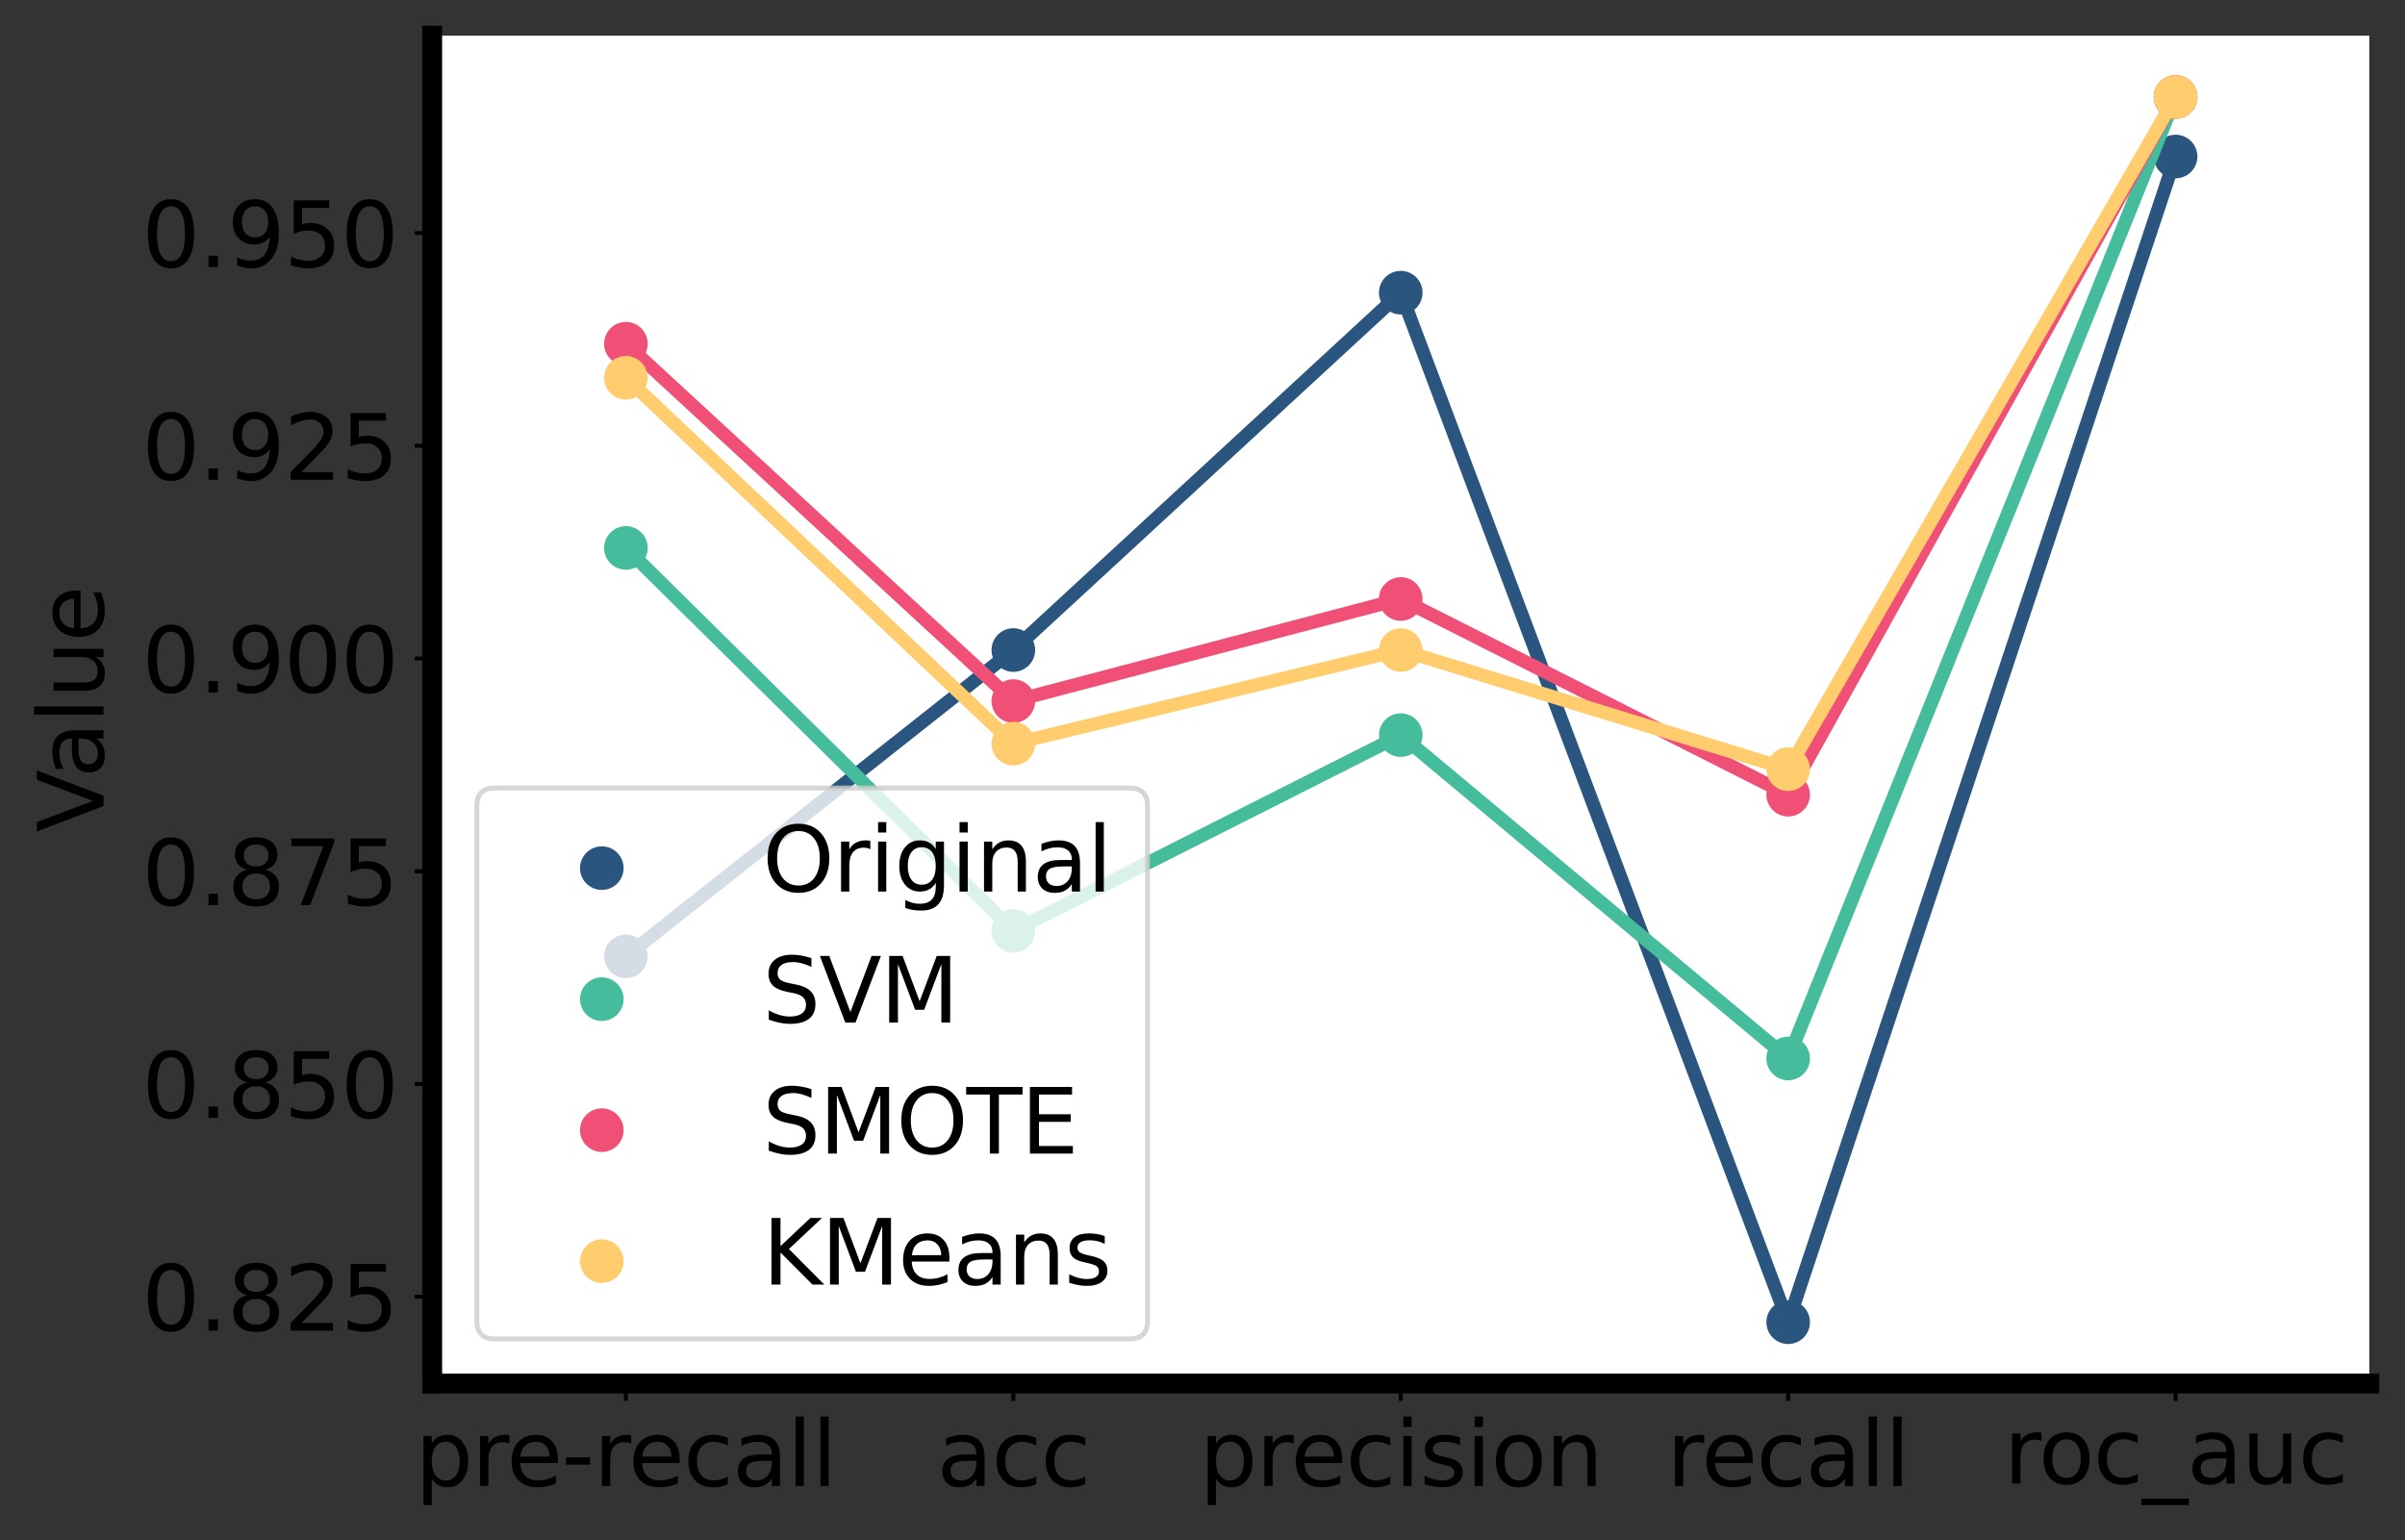 <?xml version="1.0" encoding="utf-8" standalone="no"?>
<!DOCTYPE svg PUBLIC "-//W3C//DTD SVG 1.1//EN"
  "http://www.w3.org/Graphics/SVG/1.1/DTD/svg11.dtd">
<svg height="310.621pt" version="1.1" viewBox="0 0 484.951 310.621" width="484.951pt" xmlns="http://www.w3.org/2000/svg" xmlns:xlink="http://www.w3.org/1999/xlink">
 <rect x="0" y="0" width="484.951" height="310.621" fill="#333333" stroke="none"/>
 <defs>
  <style type="text/css">*{stroke-linecap:butt;stroke-linejoin:round;}</style>
 </defs>
 <g id="figure_1">
  <g id="patch_1">
   <path d="M 0 310.621 
L 484.951 310.621 
L 484.951 0 
L 0 0 
z
" style="fill:none;"/>
  </g>
  <g id="axes_1">
   <g id="patch_2">
    <path d="M 87.151 279 
L 477.751 279 
L 477.751 7.2 
L 87.151 7.2 
z
" style="fill:#ffffff;"/>
   </g>
   <g id="PathCollection_1">
    <defs>
     <path d="M 0 3.384 
C 0.897 3.384 1.758 3.027 2.393 2.393 
C 3.027 1.758 3.384 0.897 3.384 0 
C 3.384 -0.897 3.027 -1.758 2.393 -2.393 
C 1.758 -3.027 0.897 -3.384 0 -3.384 
C -0.897 -3.384 -1.758 -3.027 -2.393 -2.393 
C -3.027 -1.758 -3.384 -0.897 -3.384 0 
C -3.384 0.897 -3.027 1.758 -2.393 2.393 
C -1.758 3.027 -0.897 3.384 0 3.384 
z
" id="m92621e2a48" style="stroke:#2a557f;stroke-width:2.025;"/>
    </defs>
    <g clip-path="url(#pbb43acad6b)">
     <use style="fill:#2a557f;stroke:#2a557f;stroke-width:2.025;" x="126.211" xlink:href="#m92621e2a48" y="192.861"/>
     <use style="fill:#2a557f;stroke:#2a557f;stroke-width:2.025;" x="204.331" xlink:href="#m92621e2a48" y="131.089"/>
     <use style="fill:#2a557f;stroke:#2a557f;stroke-width:2.025;" x="282.451" xlink:href="#m92621e2a48" y="59.02"/>
     <use style="fill:#2a557f;stroke:#2a557f;stroke-width:2.025;" x="360.571" xlink:href="#m92621e2a48" y="266.645"/>
     <use style="fill:#2a557f;stroke:#2a557f;stroke-width:2.025;" x="438.691" xlink:href="#m92621e2a48" y="31.566"/>
    </g>
   </g>
   <g id="line2d_1">
    <path clip-path="url(#pbb43acad6b)" d="M 126.211 192.861 
L 204.331 131.089 
L 282.451 59.02 
L 360.571 266.645 
L 438.691 31.566 
" style="fill:none;stroke:#2a557f;stroke-linecap:square;stroke-width:2.7;"/>
   </g>
   <g id="line2d_2">
    <path clip-path="url(#pbb43acad6b)" style="fill:none;stroke:#2a557f;stroke-linecap:square;stroke-width:2.7;"/>
   </g>
   <g id="line2d_3">
    <path clip-path="url(#pbb43acad6b)" style="fill:none;stroke:#2a557f;stroke-linecap:square;stroke-width:2.7;"/>
   </g>
   <g id="line2d_4">
    <path clip-path="url(#pbb43acad6b)" style="fill:none;stroke:#2a557f;stroke-linecap:square;stroke-width:2.7;"/>
   </g>
   <g id="line2d_5">
    <path clip-path="url(#pbb43acad6b)" style="fill:none;stroke:#2a557f;stroke-linecap:square;stroke-width:2.7;"/>
   </g>
   <g id="line2d_6">
    <path clip-path="url(#pbb43acad6b)" style="fill:none;stroke:#2a557f;stroke-linecap:square;stroke-width:2.7;"/>
   </g>
   <g id="matplotlib.axis_1">
    <g id="xtick_1">
     <g id="line2d_7">
      <defs>
       <path d="M 0 0 
L 0 3.5 
" id="ma6cc35e075" style="stroke:#000000;stroke-width:0.8;"/>
      </defs>
      <g>
       <use style="stroke:#000000;stroke-width:0.8;" x="126.211" xlink:href="#ma6cc35e075" y="279"/>
      </g>
     </g>
     <g id="text_1">
      <!-- pre-recall -->
      <g transform="translate(83.716 299.677)scale(0.18 -0.18)">
       <defs>
        <path d="M 1159 525 
L 1159 -1331 
L 581 -1331 
L 581 3500 
L 1159 3500 
L 1159 2969 
Q 1341 3281 1617 3432 
Q 1894 3584 2278 3584 
Q 2916 3584 3314 3078 
Q 3713 2572 3713 1747 
Q 3713 922 3314 415 
Q 2916 -91 2278 -91 
Q 1894 -91 1617 61 
Q 1341 213 1159 525 
z
M 3116 1747 
Q 3116 2381 2855 2742 
Q 2594 3103 2138 3103 
Q 1681 3103 1420 2742 
Q 1159 2381 1159 1747 
Q 1159 1113 1420 752 
Q 1681 391 2138 391 
Q 2594 391 2855 752 
Q 3116 1113 3116 1747 
z
" id="DejaVuSans-70" transform="scale(0.016)"/>
        <path d="M 2631 2963 
Q 2534 3019 2420 3045 
Q 2306 3072 2169 3072 
Q 1681 3072 1420 2755 
Q 1159 2438 1159 1844 
L 1159 0 
L 581 0 
L 581 3500 
L 1159 3500 
L 1159 2956 
Q 1341 3275 1631 3429 
Q 1922 3584 2338 3584 
Q 2397 3584 2469 3576 
Q 2541 3569 2628 3553 
L 2631 2963 
z
" id="DejaVuSans-72" transform="scale(0.016)"/>
        <path d="M 3597 1894 
L 3597 1613 
L 953 1613 
Q 991 1019 1311 708 
Q 1631 397 2203 397 
Q 2534 397 2845 478 
Q 3156 559 3463 722 
L 3463 178 
Q 3153 47 2828 -22 
Q 2503 -91 2169 -91 
Q 1331 -91 842 396 
Q 353 884 353 1716 
Q 353 2575 817 3079 
Q 1281 3584 2069 3584 
Q 2775 3584 3186 3129 
Q 3597 2675 3597 1894 
z
M 3022 2063 
Q 3016 2534 2758 2815 
Q 2500 3097 2075 3097 
Q 1594 3097 1305 2825 
Q 1016 2553 972 2059 
L 3022 2063 
z
" id="DejaVuSans-65" transform="scale(0.016)"/>
        <path d="M 313 2009 
L 1997 2009 
L 1997 1497 
L 313 1497 
L 313 2009 
z
" id="DejaVuSans-2d" transform="scale(0.016)"/>
        <path d="M 3122 3366 
L 3122 2828 
Q 2878 2963 2633 3030 
Q 2388 3097 2138 3097 
Q 1578 3097 1268 2742 
Q 959 2388 959 1747 
Q 959 1106 1268 751 
Q 1578 397 2138 397 
Q 2388 397 2633 464 
Q 2878 531 3122 666 
L 3122 134 
Q 2881 22 2623 -34 
Q 2366 -91 2075 -91 
Q 1284 -91 818 406 
Q 353 903 353 1747 
Q 353 2603 823 3093 
Q 1294 3584 2113 3584 
Q 2378 3584 2631 3529 
Q 2884 3475 3122 3366 
z
" id="DejaVuSans-63" transform="scale(0.016)"/>
        <path d="M 2194 1759 
Q 1497 1759 1228 1600 
Q 959 1441 959 1056 
Q 959 750 1161 570 
Q 1363 391 1709 391 
Q 2188 391 2477 730 
Q 2766 1069 2766 1631 
L 2766 1759 
L 2194 1759 
z
M 3341 1997 
L 3341 0 
L 2766 0 
L 2766 531 
Q 2569 213 2275 61 
Q 1981 -91 1556 -91 
Q 1019 -91 701 211 
Q 384 513 384 1019 
Q 384 1609 779 1909 
Q 1175 2209 1959 2209 
L 2766 2209 
L 2766 2266 
Q 2766 2663 2505 2880 
Q 2244 3097 1772 3097 
Q 1472 3097 1187 3025 
Q 903 2953 641 2809 
L 641 3341 
Q 956 3463 1253 3523 
Q 1550 3584 1831 3584 
Q 2591 3584 2966 3190 
Q 3341 2797 3341 1997 
z
" id="DejaVuSans-61" transform="scale(0.016)"/>
        <path d="M 603 4863 
L 1178 4863 
L 1178 0 
L 603 0 
L 603 4863 
z
" id="DejaVuSans-6c" transform="scale(0.016)"/>
       </defs>
       <use xlink:href="#DejaVuSans-70"/>
       <use x="63.477" xlink:href="#DejaVuSans-72"/>
       <use x="102.34" xlink:href="#DejaVuSans-65"/>
       <use x="163.863" xlink:href="#DejaVuSans-2d"/>
       <use x="199.947" xlink:href="#DejaVuSans-72"/>
       <use x="238.811" xlink:href="#DejaVuSans-65"/>
       <use x="300.334" xlink:href="#DejaVuSans-63"/>
       <use x="355.314" xlink:href="#DejaVuSans-61"/>
       <use x="416.594" xlink:href="#DejaVuSans-6c"/>
       <use x="444.377" xlink:href="#DejaVuSans-6c"/>
      </g>
     </g>
    </g>
    <g id="xtick_2">
     <g id="line2d_8">
      <g>
       <use style="stroke:#000000;stroke-width:0.8;" x="204.331" xlink:href="#ma6cc35e075" y="279"/>
      </g>
     </g>
     <g id="text_2">
      <!-- acc -->
      <g transform="translate(188.919 299.677)scale(0.18 -0.18)">
       <use xlink:href="#DejaVuSans-61"/>
       <use x="61.279" xlink:href="#DejaVuSans-63"/>
       <use x="116.26" xlink:href="#DejaVuSans-63"/>
      </g>
     </g>
    </g>
    <g id="xtick_3">
     <g id="line2d_9">
      <g>
       <use style="stroke:#000000;stroke-width:0.8;" x="282.451" xlink:href="#ma6cc35e075" y="279"/>
      </g>
     </g>
     <g id="text_3">
      <!-- precision -->
      <g transform="translate(241.854 299.677)scale(0.18 -0.18)">
       <defs>
        <path d="M 603 3500 
L 1178 3500 
L 1178 0 
L 603 0 
L 603 3500 
z
M 603 4863 
L 1178 4863 
L 1178 4134 
L 603 4134 
L 603 4863 
z
" id="DejaVuSans-69" transform="scale(0.016)"/>
        <path d="M 2834 3397 
L 2834 2853 
Q 2591 2978 2328 3040 
Q 2066 3103 1784 3103 
Q 1356 3103 1142 2972 
Q 928 2841 928 2578 
Q 928 2378 1081 2264 
Q 1234 2150 1697 2047 
L 1894 2003 
Q 2506 1872 2764 1633 
Q 3022 1394 3022 966 
Q 3022 478 2636 193 
Q 2250 -91 1575 -91 
Q 1294 -91 989 -36 
Q 684 19 347 128 
L 347 722 
Q 666 556 975 473 
Q 1284 391 1588 391 
Q 1994 391 2212 530 
Q 2431 669 2431 922 
Q 2431 1156 2273 1281 
Q 2116 1406 1581 1522 
L 1381 1569 
Q 847 1681 609 1914 
Q 372 2147 372 2553 
Q 372 3047 722 3315 
Q 1072 3584 1716 3584 
Q 2034 3584 2315 3537 
Q 2597 3491 2834 3397 
z
" id="DejaVuSans-73" transform="scale(0.016)"/>
        <path d="M 1959 3097 
Q 1497 3097 1228 2736 
Q 959 2375 959 1747 
Q 959 1119 1226 758 
Q 1494 397 1959 397 
Q 2419 397 2687 759 
Q 2956 1122 2956 1747 
Q 2956 2369 2687 2733 
Q 2419 3097 1959 3097 
z
M 1959 3584 
Q 2709 3584 3137 3096 
Q 3566 2609 3566 1747 
Q 3566 888 3137 398 
Q 2709 -91 1959 -91 
Q 1206 -91 779 398 
Q 353 888 353 1747 
Q 353 2609 779 3096 
Q 1206 3584 1959 3584 
z
" id="DejaVuSans-6f" transform="scale(0.016)"/>
        <path d="M 3513 2113 
L 3513 0 
L 2938 0 
L 2938 2094 
Q 2938 2591 2744 2837 
Q 2550 3084 2163 3084 
Q 1697 3084 1428 2787 
Q 1159 2491 1159 1978 
L 1159 0 
L 581 0 
L 581 3500 
L 1159 3500 
L 1159 2956 
Q 1366 3272 1645 3428 
Q 1925 3584 2291 3584 
Q 2894 3584 3203 3211 
Q 3513 2838 3513 2113 
z
" id="DejaVuSans-6e" transform="scale(0.016)"/>
       </defs>
       <use xlink:href="#DejaVuSans-70"/>
       <use x="63.477" xlink:href="#DejaVuSans-72"/>
       <use x="102.34" xlink:href="#DejaVuSans-65"/>
       <use x="163.863" xlink:href="#DejaVuSans-63"/>
       <use x="218.844" xlink:href="#DejaVuSans-69"/>
       <use x="246.627" xlink:href="#DejaVuSans-73"/>
       <use x="298.727" xlink:href="#DejaVuSans-69"/>
       <use x="326.51" xlink:href="#DejaVuSans-6f"/>
       <use x="387.691" xlink:href="#DejaVuSans-6e"/>
      </g>
     </g>
    </g>
    <g id="xtick_4">
     <g id="line2d_10">
      <g>
       <use style="stroke:#000000;stroke-width:0.8;" x="360.571" xlink:href="#ma6cc35e075" y="279"/>
      </g>
     </g>
     <g id="text_4">
      <!-- recall -->
      <g transform="translate(336.072 299.677)scale(0.18 -0.18)">
       <use xlink:href="#DejaVuSans-72"/>
       <use x="38.863" xlink:href="#DejaVuSans-65"/>
       <use x="100.387" xlink:href="#DejaVuSans-63"/>
       <use x="155.367" xlink:href="#DejaVuSans-61"/>
       <use x="216.646" xlink:href="#DejaVuSans-6c"/>
       <use x="244.43" xlink:href="#DejaVuSans-6c"/>
      </g>
     </g>
    </g>
    <g id="xtick_5">
     <g id="line2d_11">
      <g>
       <use style="stroke:#000000;stroke-width:0.8;" x="438.691" xlink:href="#ma6cc35e075" y="279"/>
      </g>
     </g>
     <g id="text_5">
      <!-- roc_auc -->
      <g transform="translate(404.071 299.177)scale(0.18 -0.18)">
       <defs>
        <path d="M 3263 -1063 
L 3263 -1509 
L -63 -1509 
L -63 -1063 
L 3263 -1063 
z
" id="DejaVuSans-5f" transform="scale(0.016)"/>
        <path d="M 544 1381 
L 544 3500 
L 1119 3500 
L 1119 1403 
Q 1119 906 1312 657 
Q 1506 409 1894 409 
Q 2359 409 2629 706 
Q 2900 1003 2900 1516 
L 2900 3500 
L 3475 3500 
L 3475 0 
L 2900 0 
L 2900 538 
Q 2691 219 2414 64 
Q 2138 -91 1772 -91 
Q 1169 -91 856 284 
Q 544 659 544 1381 
z
M 1991 3584 
L 1991 3584 
z
" id="DejaVuSans-75" transform="scale(0.016)"/>
       </defs>
       <use xlink:href="#DejaVuSans-72"/>
       <use x="38.863" xlink:href="#DejaVuSans-6f"/>
       <use x="100.045" xlink:href="#DejaVuSans-63"/>
       <use x="155.025" xlink:href="#DejaVuSans-5f"/>
       <use x="205.025" xlink:href="#DejaVuSans-61"/>
       <use x="266.305" xlink:href="#DejaVuSans-75"/>
       <use x="329.684" xlink:href="#DejaVuSans-63"/>
      </g>
     </g>
    </g>
   </g>
   <g id="matplotlib.axis_2">
    <g id="ytick_1">
     <g id="line2d_12">
      <defs>
       <path d="M 0 0 
L -3.5 0 
" id="mad8702efb1" style="stroke:#000000;stroke-width:0.8;"/>
      </defs>
      <g>
       <use style="stroke:#000000;stroke-width:0.8;" x="87.151" xlink:href="#mad8702efb1" y="261.498"/>
      </g>
     </g>
     <g id="text_6">
      <!-- 0.825 -->
      <g transform="translate(28.621 268.336)scale(0.18 -0.18)">
       <defs>
        <path d="M 2034 4250 
Q 1547 4250 1301 3770 
Q 1056 3291 1056 2328 
Q 1056 1369 1301 889 
Q 1547 409 2034 409 
Q 2525 409 2770 889 
Q 3016 1369 3016 2328 
Q 3016 3291 2770 3770 
Q 2525 4250 2034 4250 
z
M 2034 4750 
Q 2819 4750 3233 4129 
Q 3647 3509 3647 2328 
Q 3647 1150 3233 529 
Q 2819 -91 2034 -91 
Q 1250 -91 836 529 
Q 422 1150 422 2328 
Q 422 3509 836 4129 
Q 1250 4750 2034 4750 
z
" id="DejaVuSans-30" transform="scale(0.016)"/>
        <path d="M 684 794 
L 1344 794 
L 1344 0 
L 684 0 
L 684 794 
z
" id="DejaVuSans-2e" transform="scale(0.016)"/>
        <path d="M 2034 2216 
Q 1584 2216 1326 1975 
Q 1069 1734 1069 1313 
Q 1069 891 1326 650 
Q 1584 409 2034 409 
Q 2484 409 2743 651 
Q 3003 894 3003 1313 
Q 3003 1734 2745 1975 
Q 2488 2216 2034 2216 
z
M 1403 2484 
Q 997 2584 770 2862 
Q 544 3141 544 3541 
Q 544 4100 942 4425 
Q 1341 4750 2034 4750 
Q 2731 4750 3128 4425 
Q 3525 4100 3525 3541 
Q 3525 3141 3298 2862 
Q 3072 2584 2669 2484 
Q 3125 2378 3379 2068 
Q 3634 1759 3634 1313 
Q 3634 634 3220 271 
Q 2806 -91 2034 -91 
Q 1263 -91 848 271 
Q 434 634 434 1313 
Q 434 1759 690 2068 
Q 947 2378 1403 2484 
z
M 1172 3481 
Q 1172 3119 1398 2916 
Q 1625 2713 2034 2713 
Q 2441 2713 2670 2916 
Q 2900 3119 2900 3481 
Q 2900 3844 2670 4047 
Q 2441 4250 2034 4250 
Q 1625 4250 1398 4047 
Q 1172 3844 1172 3481 
z
" id="DejaVuSans-38" transform="scale(0.016)"/>
        <path d="M 1228 531 
L 3431 531 
L 3431 0 
L 469 0 
L 469 531 
Q 828 903 1448 1529 
Q 2069 2156 2228 2338 
Q 2531 2678 2651 2914 
Q 2772 3150 2772 3378 
Q 2772 3750 2511 3984 
Q 2250 4219 1831 4219 
Q 1534 4219 1204 4116 
Q 875 4013 500 3803 
L 500 4441 
Q 881 4594 1212 4672 
Q 1544 4750 1819 4750 
Q 2544 4750 2975 4387 
Q 3406 4025 3406 3419 
Q 3406 3131 3298 2873 
Q 3191 2616 2906 2266 
Q 2828 2175 2409 1742 
Q 1991 1309 1228 531 
z
" id="DejaVuSans-32" transform="scale(0.016)"/>
        <path d="M 691 4666 
L 3169 4666 
L 3169 4134 
L 1269 4134 
L 1269 2991 
Q 1406 3038 1543 3061 
Q 1681 3084 1819 3084 
Q 2600 3084 3056 2656 
Q 3513 2228 3513 1497 
Q 3513 744 3044 326 
Q 2575 -91 1722 -91 
Q 1428 -91 1123 -41 
Q 819 9 494 109 
L 494 744 
Q 775 591 1075 516 
Q 1375 441 1709 441 
Q 2250 441 2565 725 
Q 2881 1009 2881 1497 
Q 2881 1984 2565 2268 
Q 2250 2553 1709 2553 
Q 1456 2553 1204 2497 
Q 953 2441 691 2322 
L 691 4666 
z
" id="DejaVuSans-35" transform="scale(0.016)"/>
       </defs>
       <use xlink:href="#DejaVuSans-30"/>
       <use x="63.623" xlink:href="#DejaVuSans-2e"/>
       <use x="95.41" xlink:href="#DejaVuSans-38"/>
       <use x="159.033" xlink:href="#DejaVuSans-32"/>
       <use x="222.656" xlink:href="#DejaVuSans-35"/>
      </g>
     </g>
    </g>
    <g id="ytick_2">
     <g id="line2d_13">
      <g>
       <use style="stroke:#000000;stroke-width:0.8;" x="87.151" xlink:href="#mad8702efb1" y="218.6"/>
      </g>
     </g>
     <g id="text_7">
      <!-- 0.850 -->
      <g transform="translate(28.621 225.439)scale(0.18 -0.18)">
       <use xlink:href="#DejaVuSans-30"/>
       <use x="63.623" xlink:href="#DejaVuSans-2e"/>
       <use x="95.41" xlink:href="#DejaVuSans-38"/>
       <use x="159.033" xlink:href="#DejaVuSans-35"/>
       <use x="222.656" xlink:href="#DejaVuSans-30"/>
      </g>
     </g>
    </g>
    <g id="ytick_3">
     <g id="line2d_14">
      <g>
       <use style="stroke:#000000;stroke-width:0.8;" x="87.151" xlink:href="#mad8702efb1" y="175.702"/>
      </g>
     </g>
     <g id="text_8">
      <!-- 0.875 -->
      <g transform="translate(28.621 182.541)scale(0.18 -0.18)">
       <defs>
        <path d="M 525 4666 
L 3525 4666 
L 3525 4397 
L 1831 0 
L 1172 0 
L 2766 4134 
L 525 4134 
L 525 4666 
z
" id="DejaVuSans-37" transform="scale(0.016)"/>
       </defs>
       <use xlink:href="#DejaVuSans-30"/>
       <use x="63.623" xlink:href="#DejaVuSans-2e"/>
       <use x="95.41" xlink:href="#DejaVuSans-38"/>
       <use x="159.033" xlink:href="#DejaVuSans-37"/>
       <use x="222.656" xlink:href="#DejaVuSans-35"/>
      </g>
     </g>
    </g>
    <g id="ytick_4">
     <g id="line2d_15">
      <g>
       <use style="stroke:#000000;stroke-width:0.8;" x="87.151" xlink:href="#mad8702efb1" y="132.805"/>
      </g>
     </g>
     <g id="text_9">
      <!-- 0.900 -->
      <g transform="translate(28.621 139.643)scale(0.18 -0.18)">
       <defs>
        <path d="M 703 97 
L 703 672 
Q 941 559 1184 500 
Q 1428 441 1663 441 
Q 2288 441 2617 861 
Q 2947 1281 2994 2138 
Q 2813 1869 2534 1725 
Q 2256 1581 1919 1581 
Q 1219 1581 811 2004 
Q 403 2428 403 3163 
Q 403 3881 828 4315 
Q 1253 4750 1959 4750 
Q 2769 4750 3195 4129 
Q 3622 3509 3622 2328 
Q 3622 1225 3098 567 
Q 2575 -91 1691 -91 
Q 1453 -91 1209 -44 
Q 966 3 703 97 
z
M 1959 2075 
Q 2384 2075 2632 2365 
Q 2881 2656 2881 3163 
Q 2881 3666 2632 3958 
Q 2384 4250 1959 4250 
Q 1534 4250 1286 3958 
Q 1038 3666 1038 3163 
Q 1038 2656 1286 2365 
Q 1534 2075 1959 2075 
z
" id="DejaVuSans-39" transform="scale(0.016)"/>
       </defs>
       <use xlink:href="#DejaVuSans-30"/>
       <use x="63.623" xlink:href="#DejaVuSans-2e"/>
       <use x="95.41" xlink:href="#DejaVuSans-39"/>
       <use x="159.033" xlink:href="#DejaVuSans-30"/>
       <use x="222.656" xlink:href="#DejaVuSans-30"/>
      </g>
     </g>
    </g>
    <g id="ytick_5">
     <g id="line2d_16">
      <g>
       <use style="stroke:#000000;stroke-width:0.8;" x="87.151" xlink:href="#mad8702efb1" y="89.907"/>
      </g>
     </g>
     <g id="text_10">
      <!-- 0.925 -->
      <g transform="translate(28.621 96.745)scale(0.18 -0.18)">
       <use xlink:href="#DejaVuSans-30"/>
       <use x="63.623" xlink:href="#DejaVuSans-2e"/>
       <use x="95.41" xlink:href="#DejaVuSans-39"/>
       <use x="159.033" xlink:href="#DejaVuSans-32"/>
       <use x="222.656" xlink:href="#DejaVuSans-35"/>
      </g>
     </g>
    </g>
    <g id="ytick_6">
     <g id="line2d_17">
      <g>
       <use style="stroke:#000000;stroke-width:0.8;" x="87.151" xlink:href="#mad8702efb1" y="47.009"/>
      </g>
     </g>
     <g id="text_11">
      <!-- 0.950 -->
      <g transform="translate(28.621 53.848)scale(0.18 -0.18)">
       <use xlink:href="#DejaVuSans-30"/>
       <use x="63.623" xlink:href="#DejaVuSans-2e"/>
       <use x="95.41" xlink:href="#DejaVuSans-39"/>
       <use x="159.033" xlink:href="#DejaVuSans-35"/>
       <use x="222.656" xlink:href="#DejaVuSans-30"/>
      </g>
     </g>
    </g>
    <g id="text_12">
     <!-- Value -->
     <g transform="translate(20.877 167.816)rotate(-90)scale(0.18 -0.18)">
      <defs>
       <path d="M 1831 0 
L 50 4666 
L 709 4666 
L 2188 738 
L 3669 4666 
L 4325 4666 
L 2547 0 
L 1831 0 
z
" id="DejaVuSans-56" transform="scale(0.016)"/>
      </defs>
      <use xlink:href="#DejaVuSans-56"/>
      <use x="60.658" xlink:href="#DejaVuSans-61"/>
      <use x="121.938" xlink:href="#DejaVuSans-6c"/>
      <use x="149.721" xlink:href="#DejaVuSans-75"/>
      <use x="213.1" xlink:href="#DejaVuSans-65"/>
     </g>
    </g>
   </g>
   <g id="PathCollection_2">
    <defs>
     <path d="M 0 3.384 
C 0.897 3.384 1.758 3.027 2.393 2.393 
C 3.027 1.758 3.384 0.897 3.384 0 
C 3.384 -0.897 3.027 -1.758 2.393 -2.393 
C 1.758 -3.027 0.897 -3.384 0 -3.384 
C -0.897 -3.384 -1.758 -3.027 -2.393 -2.393 
C -3.027 -1.758 -3.384 -0.897 -3.384 0 
C -3.384 0.897 -3.027 1.758 -2.393 2.393 
C -1.758 3.027 -0.897 3.384 0 3.384 
z
" id="m28ead5f4a1" style="stroke:#45bc9c;stroke-width:2.025;"/>
    </defs>
    <g clip-path="url(#pbb43acad6b)">
     <use style="fill:#45bc9c;stroke:#45bc9c;stroke-width:2.025;" x="126.211" xlink:href="#m28ead5f4a1" y="110.498"/>
     <use style="fill:#45bc9c;stroke:#45bc9c;stroke-width:2.025;" x="204.331" xlink:href="#m28ead5f4a1" y="187.714"/>
     <use style="fill:#45bc9c;stroke:#45bc9c;stroke-width:2.025;" x="282.451" xlink:href="#m28ead5f4a1" y="148.248"/>
     <use style="fill:#45bc9c;stroke:#45bc9c;stroke-width:2.025;" x="360.571" xlink:href="#m28ead5f4a1" y="213.452"/>
     <use style="fill:#45bc9c;stroke:#45bc9c;stroke-width:2.025;" x="438.691" xlink:href="#m28ead5f4a1" y="19.555"/>
    </g>
   </g>
   <g id="line2d_18">
    <path clip-path="url(#pbb43acad6b)" d="M 126.211 110.498 
L 204.331 187.714 
L 282.451 148.248 
L 360.571 213.452 
L 438.691 19.555 
" style="fill:none;stroke:#45bc9c;stroke-linecap:square;stroke-width:2.7;"/>
   </g>
   <g id="line2d_19">
    <path clip-path="url(#pbb43acad6b)" style="fill:none;stroke:#45bc9c;stroke-linecap:square;stroke-width:2.7;"/>
   </g>
   <g id="line2d_20">
    <path clip-path="url(#pbb43acad6b)" style="fill:none;stroke:#45bc9c;stroke-linecap:square;stroke-width:2.7;"/>
   </g>
   <g id="line2d_21">
    <path clip-path="url(#pbb43acad6b)" style="fill:none;stroke:#45bc9c;stroke-linecap:square;stroke-width:2.7;"/>
   </g>
   <g id="line2d_22">
    <path clip-path="url(#pbb43acad6b)" style="fill:none;stroke:#45bc9c;stroke-linecap:square;stroke-width:2.7;"/>
   </g>
   <g id="line2d_23">
    <path clip-path="url(#pbb43acad6b)" style="fill:none;stroke:#45bc9c;stroke-linecap:square;stroke-width:2.7;"/>
   </g>
   <g id="patch_3">
    <path d="M 87.151 279 
L 87.151 7.2 
" style="fill:none;stroke:#000000;stroke-linecap:square;stroke-linejoin:miter;stroke-width:4;"/>
   </g>
   <g id="patch_4">
    <path d="M 87.151 279 
L 477.751 279 
" style="fill:none;stroke:#000000;stroke-linecap:square;stroke-linejoin:miter;stroke-width:4;"/>
   </g>
   <g id="PathCollection_3">
    <defs>
     <path d="M 0 3.384 
C 0.897 3.384 1.758 3.027 2.393 2.393 
C 3.027 1.758 3.384 0.897 3.384 0 
C 3.384 -0.897 3.027 -1.758 2.393 -2.393 
C 1.758 -3.027 0.897 -3.384 0 -3.384 
C -0.897 -3.384 -1.758 -3.027 -2.393 -2.393 
C -3.027 -1.758 -3.384 -0.897 -3.384 0 
C -3.384 0.897 -3.027 1.758 -2.393 2.393 
C -1.758 3.027 -0.897 3.384 0 3.384 
z
" id="m9dac3e5f96" style="stroke:#f05076;stroke-width:2.025;"/>
    </defs>
    <g clip-path="url(#pbb43acad6b)">
     <use style="fill:#f05076;stroke:#f05076;stroke-width:2.025;" x="126.211" xlink:href="#m9dac3e5f96" y="69.316"/>
     <use style="fill:#f05076;stroke:#f05076;stroke-width:2.025;" x="204.331" xlink:href="#m9dac3e5f96" y="141.384"/>
     <use style="fill:#f05076;stroke:#f05076;stroke-width:2.025;" x="282.451" xlink:href="#m9dac3e5f96" y="120.793"/>
     <use style="fill:#f05076;stroke:#f05076;stroke-width:2.025;" x="360.571" xlink:href="#m9dac3e5f96" y="160.259"/>
     <use style="fill:#f05076;stroke:#f05076;stroke-width:2.025;" x="438.691" xlink:href="#m9dac3e5f96" y="19.555"/>
    </g>
   </g>
   <g id="line2d_24">
    <path clip-path="url(#pbb43acad6b)" d="M 126.211 69.316 
L 204.331 141.384 
L 282.451 120.793 
L 360.571 160.259 
L 438.691 19.555 
" style="fill:none;stroke:#f05076;stroke-linecap:square;stroke-width:2.7;"/>
   </g>
   <g id="line2d_25">
    <path clip-path="url(#pbb43acad6b)" style="fill:none;stroke:#f05076;stroke-linecap:square;stroke-width:2.7;"/>
   </g>
   <g id="line2d_26">
    <path clip-path="url(#pbb43acad6b)" style="fill:none;stroke:#f05076;stroke-linecap:square;stroke-width:2.7;"/>
   </g>
   <g id="line2d_27">
    <path clip-path="url(#pbb43acad6b)" style="fill:none;stroke:#f05076;stroke-linecap:square;stroke-width:2.7;"/>
   </g>
   <g id="line2d_28">
    <path clip-path="url(#pbb43acad6b)" style="fill:none;stroke:#f05076;stroke-linecap:square;stroke-width:2.7;"/>
   </g>
   <g id="line2d_29">
    <path clip-path="url(#pbb43acad6b)" style="fill:none;stroke:#f05076;stroke-linecap:square;stroke-width:2.7;"/>
   </g>
   <g id="PathCollection_4">
    <defs>
     <path d="M 0 3.384 
C 0.897 3.384 1.758 3.027 2.393 2.393 
C 3.027 1.758 3.384 0.897 3.384 0 
C 3.384 -0.897 3.027 -1.758 2.393 -2.393 
C 1.758 -3.027 0.897 -3.384 0 -3.384 
C -0.897 -3.384 -1.758 -3.027 -2.393 -2.393 
C -3.027 -1.758 -3.384 -0.897 -3.384 0 
C -3.384 0.897 -3.027 1.758 -2.393 2.393 
C -1.758 3.027 -0.897 3.384 0 3.384 
z
" id="m58b96f9fe6" style="stroke:#ffcd6e;stroke-width:2.025;"/>
    </defs>
    <g clip-path="url(#pbb43acad6b)">
     <use style="fill:#ffcd6e;stroke:#ffcd6e;stroke-width:2.025;" x="126.211" xlink:href="#m58b96f9fe6" y="76.18"/>
     <use style="fill:#ffcd6e;stroke:#ffcd6e;stroke-width:2.025;" x="204.331" xlink:href="#m58b96f9fe6" y="149.964"/>
     <use style="fill:#ffcd6e;stroke:#ffcd6e;stroke-width:2.025;" x="282.451" xlink:href="#m58b96f9fe6" y="131.089"/>
     <use style="fill:#ffcd6e;stroke:#ffcd6e;stroke-width:2.025;" x="360.571" xlink:href="#m58b96f9fe6" y="155.111"/>
     <use style="fill:#ffcd6e;stroke:#ffcd6e;stroke-width:2.025;" x="438.691" xlink:href="#m58b96f9fe6" y="19.555"/>
    </g>
   </g>
   <g id="line2d_30">
    <path clip-path="url(#pbb43acad6b)" d="M 126.211 76.18 
L 204.331 149.964 
L 282.451 131.089 
L 360.571 155.111 
L 438.691 19.555 
" style="fill:none;stroke:#ffcd6e;stroke-linecap:square;stroke-width:2.7;"/>
   </g>
   <g id="line2d_31">
    <path clip-path="url(#pbb43acad6b)" style="fill:none;stroke:#ffcd6e;stroke-linecap:square;stroke-width:2.7;"/>
   </g>
   <g id="line2d_32">
    <path clip-path="url(#pbb43acad6b)" style="fill:none;stroke:#ffcd6e;stroke-linecap:square;stroke-width:2.7;"/>
   </g>
   <g id="line2d_33">
    <path clip-path="url(#pbb43acad6b)" style="fill:none;stroke:#ffcd6e;stroke-linecap:square;stroke-width:2.7;"/>
   </g>
   <g id="line2d_34">
    <path clip-path="url(#pbb43acad6b)" style="fill:none;stroke:#ffcd6e;stroke-linecap:square;stroke-width:2.7;"/>
   </g>
   <g id="line2d_35">
    <path clip-path="url(#pbb43acad6b)" style="fill:none;stroke:#ffcd6e;stroke-linecap:square;stroke-width:2.7;"/>
   </g>
   <g id="legend_1">
    <g id="patch_5">
     <path d="M 99.751 270 
L 227.787 270 
Q 231.387 270 231.387 266.4 
L 231.387 162.518 
Q 231.387 158.917 227.787 158.917 
L 99.751 158.917 
Q 96.151 158.917 96.151 162.518 
L 96.151 266.4 
Q 96.151 270 99.751 270 
z
" style="fill:#ffffff;opacity:0.8;stroke:#cccccc;stroke-linejoin:miter;"/>
    </g>
    <g id="PathCollection_5">
     <g>
      <use style="fill:#2a557f;stroke:#2a557f;stroke-width:2.025;" x="121.351" xlink:href="#m92621e2a48" y="175.07"/>
     </g>
    </g>
    <g id="text_13">
     <!-- Original -->
     <g transform="translate(153.751 179.795)scale(0.18 -0.18)">
      <defs>
       <path d="M 2522 4238 
Q 1834 4238 1429 3725 
Q 1025 3213 1025 2328 
Q 1025 1447 1429 934 
Q 1834 422 2522 422 
Q 3209 422 3611 934 
Q 4013 1447 4013 2328 
Q 4013 3213 3611 3725 
Q 3209 4238 2522 4238 
z
M 2522 4750 
Q 3503 4750 4090 4092 
Q 4678 3434 4678 2328 
Q 4678 1225 4090 567 
Q 3503 -91 2522 -91 
Q 1538 -91 948 565 
Q 359 1222 359 2328 
Q 359 3434 948 4092 
Q 1538 4750 2522 4750 
z
" id="DejaVuSans-4f" transform="scale(0.016)"/>
       <path d="M 2906 1791 
Q 2906 2416 2648 2759 
Q 2391 3103 1925 3103 
Q 1463 3103 1205 2759 
Q 947 2416 947 1791 
Q 947 1169 1205 825 
Q 1463 481 1925 481 
Q 2391 481 2648 825 
Q 2906 1169 2906 1791 
z
M 3481 434 
Q 3481 -459 3084 -895 
Q 2688 -1331 1869 -1331 
Q 1566 -1331 1297 -1286 
Q 1028 -1241 775 -1147 
L 775 -588 
Q 1028 -725 1275 -790 
Q 1522 -856 1778 -856 
Q 2344 -856 2625 -561 
Q 2906 -266 2906 331 
L 2906 616 
Q 2728 306 2450 153 
Q 2172 0 1784 0 
Q 1141 0 747 490 
Q 353 981 353 1791 
Q 353 2603 747 3093 
Q 1141 3584 1784 3584 
Q 2172 3584 2450 3431 
Q 2728 3278 2906 2969 
L 2906 3500 
L 3481 3500 
L 3481 434 
z
" id="DejaVuSans-67" transform="scale(0.016)"/>
      </defs>
      <use xlink:href="#DejaVuSans-4f"/>
      <use x="78.711" xlink:href="#DejaVuSans-72"/>
      <use x="119.824" xlink:href="#DejaVuSans-69"/>
      <use x="147.607" xlink:href="#DejaVuSans-67"/>
      <use x="211.084" xlink:href="#DejaVuSans-69"/>
      <use x="238.867" xlink:href="#DejaVuSans-6e"/>
      <use x="302.246" xlink:href="#DejaVuSans-61"/>
      <use x="363.525" xlink:href="#DejaVuSans-6c"/>
     </g>
    </g>
    <g id="PathCollection_6">
     <g>
      <use style="fill:#45bc9c;stroke:#45bc9c;stroke-width:2.025;" x="121.351" xlink:href="#m28ead5f4a1" y="201.49"/>
     </g>
    </g>
    <g id="text_14">
     <!-- SVM -->
     <g transform="translate(153.751 206.215)scale(0.18 -0.18)">
      <defs>
       <path d="M 3425 4513 
L 3425 3897 
Q 3066 4069 2747 4153 
Q 2428 4238 2131 4238 
Q 1616 4238 1336 4038 
Q 1056 3838 1056 3469 
Q 1056 3159 1242 3001 
Q 1428 2844 1947 2747 
L 2328 2669 
Q 3034 2534 3370 2195 
Q 3706 1856 3706 1288 
Q 3706 609 3251 259 
Q 2797 -91 1919 -91 
Q 1588 -91 1214 -16 
Q 841 59 441 206 
L 441 856 
Q 825 641 1194 531 
Q 1563 422 1919 422 
Q 2459 422 2753 634 
Q 3047 847 3047 1241 
Q 3047 1584 2836 1778 
Q 2625 1972 2144 2069 
L 1759 2144 
Q 1053 2284 737 2584 
Q 422 2884 422 3419 
Q 422 4038 858 4394 
Q 1294 4750 2059 4750 
Q 2388 4750 2728 4690 
Q 3069 4631 3425 4513 
z
" id="DejaVuSans-53" transform="scale(0.016)"/>
       <path d="M 628 4666 
L 1569 4666 
L 2759 1491 
L 3956 4666 
L 4897 4666 
L 4897 0 
L 4281 0 
L 4281 4097 
L 3078 897 
L 2444 897 
L 1241 4097 
L 1241 0 
L 628 0 
L 628 4666 
z
" id="DejaVuSans-4d" transform="scale(0.016)"/>
      </defs>
      <use xlink:href="#DejaVuSans-53"/>
      <use x="63.477" xlink:href="#DejaVuSans-56"/>
      <use x="131.885" xlink:href="#DejaVuSans-4d"/>
     </g>
    </g>
    <g id="PathCollection_7">
     <g>
      <use style="fill:#f05076;stroke:#f05076;stroke-width:2.025;" x="121.351" xlink:href="#m9dac3e5f96" y="227.911"/>
     </g>
    </g>
    <g id="text_15">
     <!-- SMOTE -->
     <g transform="translate(153.751 232.636)scale(0.18 -0.18)">
      <defs>
       <path d="M -19 4666 
L 3928 4666 
L 3928 4134 
L 2272 4134 
L 2272 0 
L 1638 0 
L 1638 4134 
L -19 4134 
L -19 4666 
z
" id="DejaVuSans-54" transform="scale(0.016)"/>
       <path d="M 628 4666 
L 3578 4666 
L 3578 4134 
L 1259 4134 
L 1259 2753 
L 3481 2753 
L 3481 2222 
L 1259 2222 
L 1259 531 
L 3634 531 
L 3634 0 
L 628 0 
L 628 4666 
z
" id="DejaVuSans-45" transform="scale(0.016)"/>
      </defs>
      <use xlink:href="#DejaVuSans-53"/>
      <use x="63.477" xlink:href="#DejaVuSans-4d"/>
      <use x="149.756" xlink:href="#DejaVuSans-4f"/>
      <use x="228.467" xlink:href="#DejaVuSans-54"/>
      <use x="289.551" xlink:href="#DejaVuSans-45"/>
     </g>
    </g>
    <g id="PathCollection_8">
     <g>
      <use style="fill:#ffcd6e;stroke:#ffcd6e;stroke-width:2.025;" x="121.351" xlink:href="#m58b96f9fe6" y="254.332"/>
     </g>
    </g>
    <g id="text_16">
     <!-- KMeans -->
     <g transform="translate(153.751 259.057)scale(0.18 -0.18)">
      <defs>
       <path d="M 628 4666 
L 1259 4666 
L 1259 2694 
L 3353 4666 
L 4166 4666 
L 1850 2491 
L 4331 0 
L 3500 0 
L 1259 2247 
L 1259 0 
L 628 0 
L 628 4666 
z
" id="DejaVuSans-4b" transform="scale(0.016)"/>
      </defs>
      <use xlink:href="#DejaVuSans-4b"/>
      <use x="65.576" xlink:href="#DejaVuSans-4d"/>
      <use x="151.855" xlink:href="#DejaVuSans-65"/>
      <use x="213.379" xlink:href="#DejaVuSans-61"/>
      <use x="274.658" xlink:href="#DejaVuSans-6e"/>
      <use x="338.037" xlink:href="#DejaVuSans-73"/>
     </g>
    </g>
   </g>
  </g>
 </g>
 <defs>
  <clipPath id="pbb43acad6b">
   <rect height="271.8" width="390.6" x="87.151" y="7.2"/>
  </clipPath>
 </defs>
</svg>
